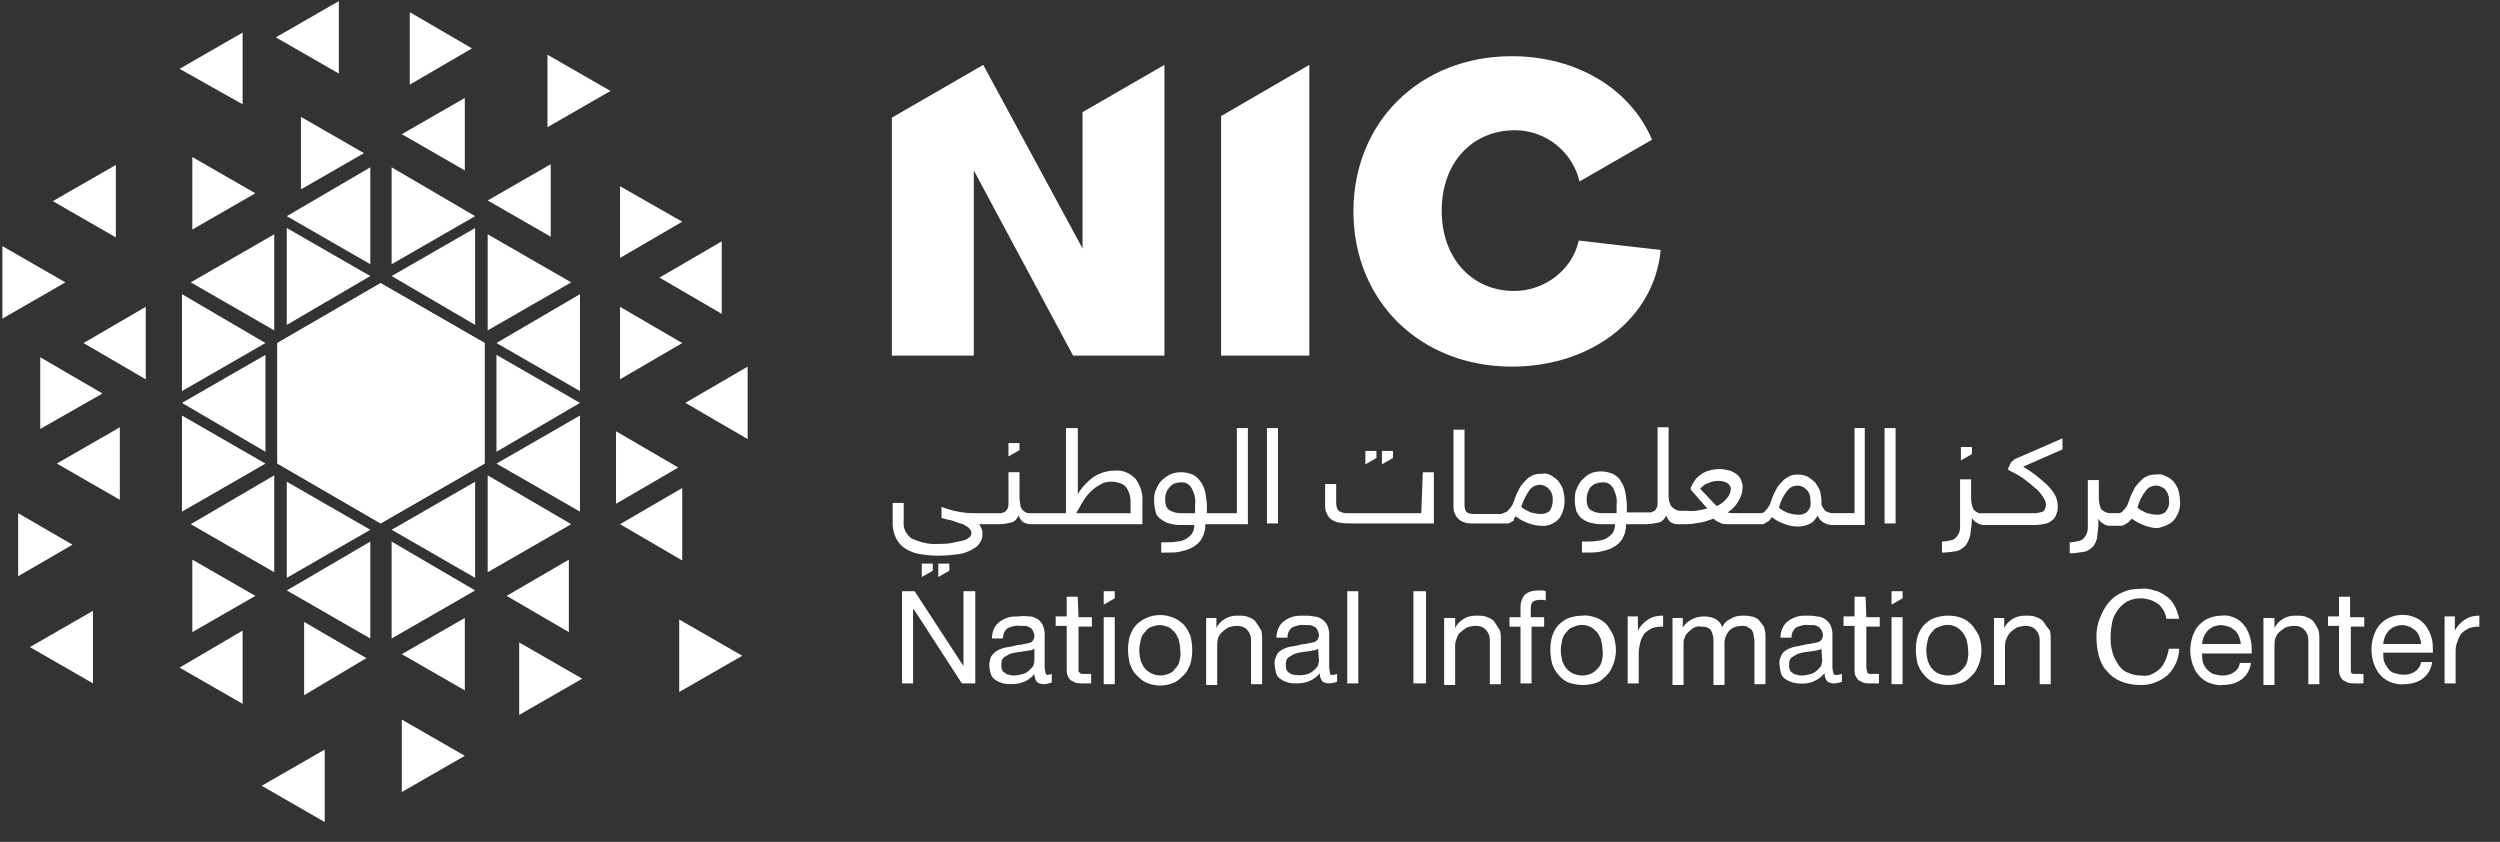 <svg width="98" height="33" viewBox="0 0 98 33" fill="none" xmlns="http://www.w3.org/2000/svg">
<rect x="0" y="0" width="98" height="33" fill="#333333" stroke="none"/>
<g clip-path="url(#clip0_1089_43482)">
<path d="M14.921 11.098L10.875 13.445V18.17L14.921 20.517L18.997 18.17V13.445L14.921 11.098Z" fill="white"/>
<path d="M15.352 21.23L18.625 23.145L15.352 25.029V21.23Z" fill="white"/>
<path d="M11.242 8.938L14.516 10.821L11.242 12.736V8.938Z" fill="white"/>
<path d="M10.875 18.171L14.921 15.793V20.518L10.875 18.171Z" fill="white"/>
<path d="M14.914 11.098L18.991 13.445L14.914 15.792V11.098Z" fill="white"/>
<path d="M7.039 2.698L9.51 1.277V4.088L7.039 2.698Z" fill="white"/>
<path d="M15.75 5.26L18.221 3.84V6.681L15.75 5.26Z" fill="white"/>
<path d="M24.305 7.301L26.744 8.691L24.305 10.111V7.301Z" fill="white"/>
<path d="M24.305 12.027L26.744 13.448L24.305 14.869V12.027Z" fill="white"/>
<path d="M26.867 15.792L29.307 14.371V17.212L26.867 15.792Z" fill="white"/>
<path d="M19.859 23.358L22.299 21.938V24.779L19.859 23.358Z" fill="white"/>
<path d="M7.039 26.17L9.51 24.719V27.591L7.039 26.17Z" fill="white"/>
<path d="M2.227 18.171L4.697 16.75V19.591L2.227 18.171Z" fill="white"/>
<path d="M19.117 9.184L22.391 11.068L19.117 12.951V9.184Z" fill="white"/>
<path d="M19.461 13.446L22.735 11.531V15.33L19.461 13.446Z" fill="white"/>
<path d="M19.461 13.91L22.735 15.794L19.461 17.709V13.91Z" fill="white"/>
<path d="M19.461 18.173L22.735 16.289V20.057L19.461 18.173Z" fill="white"/>
<path d="M19.117 18.633L22.391 20.548L19.117 22.431V18.633Z" fill="white"/>
<path d="M15.352 20.767L18.625 18.883V22.651L15.352 20.767Z" fill="white"/>
<path d="M11.242 23.145L14.516 21.23V25.029L11.242 23.145Z" fill="white"/>
<path d="M11.242 18.883L14.516 20.767L11.242 22.651V18.883Z" fill="white"/>
<path d="M7.477 20.548L10.75 18.633V22.431L7.477 20.548Z" fill="white"/>
<path d="M10.406 18.173L7.133 20.057V16.289L10.406 18.173Z" fill="white"/>
<path d="M7.133 15.794L10.406 13.91V17.709L7.133 15.794Z" fill="white"/>
<path d="M7.133 11.531L10.406 13.446L7.133 15.33V11.531Z" fill="white"/>
<path d="M7.477 11.068L10.75 9.184V12.951L7.477 11.068Z" fill="white"/>
<path d="M11.242 8.473L14.516 6.559V10.357L11.242 8.473Z" fill="white"/>
<path d="M15.352 6.559L18.625 8.473L15.352 10.357V6.559Z" fill="white"/>
<path d="M15.352 10.821L18.625 8.938V12.736L15.352 10.821Z" fill="white"/>
<path d="M14.914 15.793L18.991 18.171L14.914 20.518V15.793Z" fill="white"/>
<path d="M14.914 15.792L18.991 13.445V18.17L14.914 15.792Z" fill="white"/>
<path d="M10.875 13.445L14.921 15.792L10.875 18.17V13.445Z" fill="white"/>
<path d="M10.875 13.445L14.921 11.098V15.792L10.875 13.445Z" fill="white"/>
<path d="M14.268 6.003L11.797 7.423V4.582L14.268 6.003Z" fill="white"/>
<path d="M10.812 1.464L13.283 0.043V2.884L10.812 1.464Z" fill="white"/>
<path d="M16.062 0.477L18.502 1.897L16.062 3.318V0.477Z" fill="white"/>
<path d="M21.461 2.145L23.932 3.565L21.461 4.986V2.145Z" fill="white"/>
<path d="M19.117 7.858L21.588 6.438V9.279L19.117 7.858Z" fill="white"/>
<path d="M25.852 10.882L28.291 9.461V12.302L25.852 10.882Z" fill="white"/>
<path d="M24.148 19.747V16.906L26.588 18.327L24.148 19.747Z" fill="white"/>
<path d="M24.305 20.549L26.744 19.129V21.97L24.305 20.549Z" fill="white"/>
<path d="M26.625 24.285L29.096 25.706L26.625 27.126V24.285Z" fill="white"/>
<path d="M20.352 28.025V25.184L22.822 26.604L20.352 28.025Z" fill="white"/>
<path d="M15.75 25.643L18.221 24.223V27.064L15.75 25.643Z" fill="white"/>
<path d="M10.258 30.803L12.728 29.383V32.224L10.258 30.803Z" fill="white"/>
<path d="M11.922 24.379L14.362 25.799L11.922 27.251V24.379Z" fill="white"/>
<path d="M7.539 21.938L10.01 23.358L7.539 24.779V21.938Z" fill="white"/>
<path d="M1.172 25.366L3.643 23.945V26.787L1.172 25.366Z" fill="white"/>
<path d="M1.578 14.004L4.018 15.425L1.578 16.814V14.004Z" fill="white"/>
<path d="M3.273 13.448L5.713 12.027V14.869L3.273 13.448Z" fill="white"/>
<path d="M0.094 9.648L2.564 11.069L0.094 12.49V9.648Z" fill="white"/>
<path d="M2.07 7.885L4.541 6.465V9.306L2.07 7.885Z" fill="white"/>
<path d="M7.539 6.156L10.01 7.577L7.539 8.997V6.156Z" fill="white"/>
<path d="M0.711 20.117L2.842 21.352L0.711 22.588V20.117Z" fill="white"/>
<path d="M15.75 31.048V28.207L18.221 29.628L15.75 31.048Z" fill="white"/>
<path d="M47.867 4.55V13.939H51.326V2.543L47.867 4.55Z" fill="white"/>
<path d="M59.355 11.406C57.687 11.406 56.514 10.109 56.514 8.256C56.514 6.403 57.687 5.106 59.386 5.106C60.59 5.106 61.64 5.94 61.918 7.114L64.759 5.477C63.925 3.5 61.825 2.203 59.262 2.203C55.68 2.203 53.055 4.766 53.055 8.287C53.055 11.808 55.68 14.371 59.262 14.371C62.412 14.371 64.852 12.456 65.099 9.8L61.887 9.43C61.64 10.572 60.559 11.406 59.355 11.406Z" fill="white"/>
<path d="M42.435 4.396V9.739L38.543 2.543L34.961 4.612V13.939H38.173V6.681L42.064 13.939H45.646V2.543L42.435 4.396Z" fill="white"/>
<path d="M37.768 26.11L35.853 23.176H35.359V26.789H35.792V23.886H35.823L37.706 26.789H38.231V23.176H37.768V26.11Z" fill="white"/>
<path d="M40.982 26.386C40.982 26.324 40.951 26.231 40.951 26.17V24.842C40.951 24.718 40.92 24.595 40.858 24.471C40.796 24.378 40.735 24.286 40.642 24.255C40.549 24.193 40.457 24.162 40.333 24.162C40.21 24.162 40.086 24.131 39.962 24.162C39.808 24.162 39.685 24.162 39.561 24.193C39.438 24.224 39.314 24.286 39.221 24.348C39.129 24.409 39.036 24.502 38.974 24.625C38.913 24.749 38.882 24.903 38.882 25.027H39.314C39.314 24.872 39.376 24.718 39.499 24.625C39.654 24.564 39.808 24.502 39.962 24.533C40.024 24.533 40.086 24.533 40.179 24.533C40.24 24.533 40.302 24.564 40.364 24.595C40.426 24.625 40.457 24.656 40.487 24.718C40.518 24.78 40.549 24.872 40.549 24.934C40.549 24.996 40.518 25.058 40.487 25.119C40.426 25.181 40.364 25.212 40.302 25.212C40.21 25.243 40.117 25.243 40.024 25.274C39.901 25.274 39.808 25.305 39.685 25.336C39.561 25.367 39.468 25.367 39.345 25.398C39.252 25.428 39.16 25.459 39.067 25.521C38.974 25.583 38.913 25.645 38.851 25.737C38.758 25.953 38.758 26.2 38.851 26.448C38.882 26.54 38.943 26.602 39.036 26.664C39.129 26.725 39.221 26.756 39.314 26.787C39.438 26.818 39.53 26.818 39.654 26.818C39.839 26.818 39.993 26.787 40.148 26.725C40.302 26.664 40.457 26.54 40.549 26.417C40.549 26.54 40.58 26.633 40.642 26.725C40.704 26.787 40.796 26.818 40.92 26.818C41.013 26.818 41.136 26.787 41.229 26.756V26.417C41.198 26.417 41.136 26.448 41.105 26.448C41.043 26.478 41.013 26.448 40.982 26.386ZM40.549 25.892C40.549 25.953 40.518 26.015 40.518 26.077C40.487 26.139 40.426 26.2 40.364 26.262C40.302 26.324 40.21 26.386 40.117 26.417C39.993 26.448 39.87 26.478 39.746 26.478C39.685 26.478 39.623 26.478 39.561 26.448C39.499 26.448 39.438 26.417 39.407 26.386C39.345 26.355 39.314 26.324 39.283 26.262C39.252 26.2 39.252 26.139 39.252 26.077C39.252 26.015 39.252 25.922 39.283 25.861C39.314 25.799 39.345 25.768 39.407 25.737C39.468 25.706 39.499 25.675 39.561 25.645C39.623 25.614 39.685 25.614 39.777 25.583C39.839 25.583 39.932 25.552 39.993 25.552L40.21 25.521C40.271 25.521 40.333 25.49 40.395 25.49C40.457 25.49 40.487 25.459 40.549 25.428V25.892Z" fill="white"/>
<path d="M42.248 23.391H41.815V24.163H41.383V24.533H41.815V26.201C41.815 26.294 41.815 26.386 41.846 26.479C41.877 26.541 41.908 26.602 41.97 26.664C42.031 26.695 42.093 26.726 42.155 26.757C42.248 26.788 42.34 26.788 42.433 26.788H42.773V26.417H42.587C42.526 26.417 42.464 26.417 42.433 26.417C42.402 26.417 42.371 26.417 42.34 26.386C42.309 26.355 42.309 26.355 42.278 26.325C42.278 26.294 42.278 26.232 42.278 26.201V24.564H42.803V24.194H42.278L42.248 23.391Z" fill="white"/>
<path d="M43.698 24.195H43.266V26.82H43.698V24.195Z" fill="white"/>
<path d="M46.419 24.503C46.296 24.38 46.172 24.287 46.018 24.225C45.678 24.071 45.276 24.071 44.937 24.225C44.782 24.287 44.659 24.38 44.535 24.503C44.412 24.627 44.35 24.781 44.288 24.936C44.196 25.275 44.196 25.646 44.288 26.016C44.35 26.171 44.412 26.325 44.535 26.449C44.659 26.572 44.782 26.696 44.937 26.758C45.276 26.912 45.678 26.912 46.018 26.758C46.172 26.696 46.296 26.572 46.419 26.449C46.543 26.325 46.605 26.171 46.666 26.016C46.759 25.677 46.759 25.306 46.666 24.936C46.605 24.781 46.543 24.657 46.419 24.503ZM46.234 25.924C46.203 26.047 46.141 26.14 46.049 26.233C45.987 26.325 45.894 26.387 45.801 26.418C45.709 26.449 45.585 26.48 45.493 26.48C45.276 26.48 45.06 26.387 44.906 26.233C44.813 26.14 44.782 26.047 44.721 25.924C44.69 25.8 44.659 25.646 44.659 25.491C44.659 25.337 44.69 25.213 44.721 25.059C44.752 24.936 44.813 24.843 44.906 24.75C44.968 24.657 45.06 24.596 45.153 24.565C45.246 24.534 45.369 24.503 45.462 24.503C45.554 24.503 45.678 24.534 45.771 24.565C45.863 24.596 45.956 24.688 46.018 24.75C46.11 24.843 46.141 24.936 46.203 25.059C46.234 25.183 46.265 25.337 46.265 25.491C46.296 25.646 46.265 25.769 46.234 25.924Z" fill="white"/>
<path d="M49.227 24.38C49.165 24.287 49.042 24.226 48.949 24.195C48.825 24.133 48.671 24.133 48.517 24.133C48.331 24.133 48.177 24.164 48.022 24.256C47.868 24.349 47.745 24.473 47.683 24.627V24.226H47.281V26.851H47.714V25.368C47.714 25.245 47.714 25.152 47.745 25.028C47.775 24.936 47.837 24.843 47.899 24.781C47.961 24.72 48.053 24.658 48.146 24.596C48.239 24.565 48.362 24.534 48.486 24.534C48.64 24.534 48.764 24.565 48.887 24.689C48.98 24.781 49.042 24.936 49.042 25.059V26.82H49.474V25.09C49.474 24.967 49.474 24.843 49.443 24.72C49.35 24.565 49.289 24.473 49.227 24.38Z" fill="white"/>
<path d="M52.135 26.387C52.135 26.326 52.104 26.233 52.104 26.171V24.843C52.104 24.72 52.073 24.596 52.011 24.473C51.95 24.38 51.888 24.318 51.795 24.256C51.703 24.195 51.579 24.164 51.486 24.164C51.363 24.133 51.239 24.133 51.147 24.133C50.992 24.133 50.869 24.133 50.714 24.164C50.591 24.195 50.467 24.256 50.374 24.318C50.282 24.38 50.189 24.473 50.127 24.596C50.066 24.72 50.035 24.874 50.035 24.997H50.467C50.467 24.843 50.529 24.689 50.653 24.596C50.807 24.534 50.961 24.473 51.116 24.503C51.178 24.503 51.239 24.503 51.332 24.503C51.394 24.503 51.455 24.534 51.517 24.565C51.579 24.596 51.61 24.627 51.641 24.689C51.672 24.75 51.703 24.843 51.703 24.905C51.703 24.967 51.672 25.028 51.641 25.09C51.579 25.152 51.517 25.183 51.455 25.183C51.363 25.214 51.27 25.214 51.178 25.245C51.054 25.245 50.961 25.276 50.838 25.306C50.714 25.337 50.622 25.337 50.498 25.368C50.405 25.399 50.313 25.43 50.22 25.492C50.127 25.553 50.066 25.615 50.035 25.708C49.973 25.831 49.942 25.955 49.973 26.078C49.973 26.202 50.004 26.295 50.035 26.418C50.066 26.511 50.127 26.573 50.22 26.634C50.313 26.696 50.405 26.727 50.498 26.758C50.622 26.789 50.714 26.789 50.838 26.789C51.023 26.789 51.178 26.758 51.332 26.696C51.486 26.634 51.641 26.511 51.733 26.387C51.733 26.511 51.764 26.603 51.826 26.696C51.888 26.758 51.98 26.789 52.104 26.789C52.197 26.789 52.32 26.758 52.413 26.727V26.418C52.382 26.418 52.32 26.449 52.289 26.449C52.197 26.48 52.135 26.449 52.135 26.387ZM51.703 25.893C51.703 25.955 51.672 26.017 51.672 26.078C51.641 26.14 51.579 26.202 51.517 26.264C51.455 26.326 51.363 26.387 51.27 26.418C51.085 26.48 50.9 26.48 50.714 26.449C50.653 26.449 50.591 26.418 50.56 26.387C50.498 26.356 50.467 26.326 50.436 26.264C50.405 26.202 50.405 26.14 50.405 26.078C50.405 26.017 50.405 25.924 50.436 25.862C50.467 25.8 50.498 25.77 50.56 25.739C50.622 25.708 50.653 25.677 50.714 25.646C50.776 25.615 50.838 25.615 50.9 25.584C50.961 25.584 51.054 25.553 51.116 25.553L51.332 25.523C51.394 25.523 51.455 25.492 51.517 25.492C51.579 25.492 51.61 25.461 51.672 25.43L51.703 25.893Z" fill="white"/>
<path d="M53.245 23.176H52.812V26.789H53.245V23.176Z" fill="white"/>
<path d="M55.9 23.176H55.406V26.789H55.9V23.176Z" fill="white"/>
<path d="M58.586 24.38C58.524 24.287 58.401 24.226 58.308 24.195C58.184 24.133 58.03 24.133 57.876 24.133C57.69 24.133 57.536 24.164 57.381 24.256C57.227 24.349 57.103 24.473 57.042 24.627V24.226H56.609V26.851H57.042V25.368C57.042 25.245 57.042 25.152 57.103 25.028C57.134 24.936 57.165 24.843 57.258 24.781C57.32 24.72 57.412 24.658 57.505 24.596C57.598 24.565 57.721 24.534 57.845 24.534C57.999 24.534 58.123 24.565 58.246 24.689C58.339 24.781 58.401 24.936 58.401 25.059V26.82H58.833V25.09C58.833 24.967 58.833 24.843 58.802 24.72C58.709 24.565 58.648 24.473 58.586 24.38Z" fill="white"/>
<path d="M60.315 23.145C60.129 23.145 59.944 23.175 59.789 23.299C59.666 23.422 59.604 23.608 59.604 23.793V24.195H59.172V24.565H59.604V26.789H60.037V24.565H60.531V24.195H60.006V23.824C60.006 23.731 60.037 23.639 60.098 23.577C60.16 23.546 60.253 23.515 60.345 23.515C60.376 23.515 60.438 23.515 60.469 23.515C60.5 23.515 60.562 23.515 60.593 23.546V23.175C60.562 23.175 60.5 23.145 60.469 23.145H60.315Z" fill="white"/>
<path d="M63.005 24.504C62.881 24.38 62.758 24.288 62.603 24.226C62.418 24.164 62.233 24.102 62.047 24.133C61.862 24.133 61.677 24.164 61.492 24.226C61.337 24.288 61.214 24.38 61.09 24.504C60.967 24.627 60.905 24.782 60.843 24.936C60.75 25.276 60.75 25.646 60.843 26.017C60.905 26.172 60.967 26.326 61.09 26.449C61.183 26.573 61.337 26.697 61.492 26.758C61.677 26.82 61.862 26.851 62.047 26.851C62.233 26.851 62.418 26.82 62.603 26.758C62.758 26.697 62.881 26.573 63.005 26.449C63.128 26.326 63.19 26.172 63.252 26.017C63.375 25.677 63.375 25.307 63.252 24.936C63.19 24.782 63.097 24.658 63.005 24.504ZM62.788 25.924C62.758 26.048 62.696 26.141 62.603 26.233C62.387 26.48 62.017 26.542 61.708 26.419C61.615 26.388 61.522 26.326 61.43 26.233C61.337 26.141 61.306 26.048 61.244 25.924C61.214 25.801 61.183 25.646 61.183 25.492C61.183 25.338 61.214 25.214 61.244 25.06C61.275 24.936 61.337 24.843 61.43 24.751C61.492 24.658 61.584 24.596 61.708 24.566C61.893 24.473 62.14 24.473 62.325 24.566C62.418 24.596 62.511 24.689 62.572 24.751C62.665 24.843 62.696 24.936 62.758 25.06C62.788 25.183 62.819 25.338 62.819 25.492C62.85 25.646 62.819 25.77 62.788 25.924Z" fill="white"/>
<path d="M64.206 24.72V24.164H63.805V26.789H64.237V25.615C64.237 25.461 64.268 25.306 64.299 25.183C64.33 25.059 64.391 24.936 64.453 24.843C64.546 24.75 64.638 24.689 64.762 24.627C64.916 24.565 65.04 24.565 65.194 24.565V24.133C64.978 24.133 64.793 24.164 64.608 24.287C64.453 24.38 64.299 24.534 64.206 24.72Z" fill="white"/>
<path d="M68.929 24.287C68.836 24.226 68.743 24.164 68.651 24.164C68.527 24.133 68.404 24.133 68.311 24.133C68.157 24.133 67.971 24.164 67.848 24.256C67.693 24.318 67.57 24.442 67.508 24.596C67.477 24.442 67.354 24.318 67.23 24.256C67.107 24.195 66.952 24.164 66.798 24.164C66.458 24.164 66.149 24.318 65.964 24.596V24.226H65.562V26.851H65.995V25.214C65.995 25.152 65.995 25.09 66.026 25.028C66.057 24.936 66.088 24.874 66.149 24.812C66.211 24.75 66.273 24.689 66.365 24.627C66.458 24.565 66.582 24.534 66.674 24.565C66.767 24.565 66.829 24.565 66.921 24.596C66.983 24.627 67.045 24.658 67.076 24.72C67.107 24.781 67.138 24.843 67.138 24.905C67.168 24.967 67.168 25.059 67.168 25.152V26.851H67.601V25.214C67.601 25.028 67.662 24.874 67.786 24.72C67.91 24.596 68.095 24.534 68.28 24.534C68.373 24.534 68.466 24.534 68.527 24.596C68.589 24.627 68.651 24.658 68.682 24.72C68.713 24.781 68.743 24.843 68.743 24.905C68.743 24.967 68.774 25.059 68.774 25.121V26.82H69.207V24.905C69.207 24.781 69.176 24.658 69.145 24.565C69.052 24.442 68.99 24.349 68.929 24.287Z" fill="white"/>
<path d="M71.862 26.387C71.862 26.326 71.831 26.233 71.831 26.171V24.843C71.831 24.72 71.8 24.596 71.739 24.473C71.677 24.38 71.615 24.318 71.522 24.256C71.43 24.195 71.306 24.164 71.214 24.164C71.09 24.133 70.966 24.133 70.874 24.133C70.719 24.133 70.596 24.133 70.472 24.164C70.349 24.195 70.225 24.256 70.133 24.318C70.04 24.38 69.947 24.473 69.886 24.596C69.824 24.72 69.793 24.874 69.793 24.997H70.225C70.225 24.843 70.287 24.689 70.411 24.596C70.565 24.534 70.719 24.473 70.874 24.503C70.936 24.503 70.997 24.503 71.09 24.503C71.152 24.503 71.214 24.534 71.275 24.565C71.337 24.596 71.368 24.658 71.399 24.689C71.43 24.75 71.461 24.843 71.461 24.905C71.461 24.967 71.43 25.028 71.399 25.09C71.337 25.152 71.275 25.183 71.214 25.183C71.121 25.214 71.028 25.214 70.936 25.245C70.843 25.245 70.719 25.276 70.596 25.306C70.503 25.337 70.38 25.337 70.287 25.368C70.195 25.399 70.102 25.43 70.009 25.492C69.916 25.553 69.855 25.615 69.824 25.708C69.762 25.831 69.731 25.955 69.762 26.078C69.762 26.202 69.793 26.295 69.824 26.418C69.855 26.511 69.916 26.573 70.009 26.634C70.102 26.696 70.195 26.727 70.287 26.758C70.565 26.82 70.874 26.82 71.121 26.696C71.275 26.634 71.43 26.511 71.522 26.387C71.522 26.511 71.553 26.603 71.615 26.696C71.677 26.758 71.769 26.789 71.893 26.789C71.986 26.789 72.109 26.758 72.202 26.727V26.418C72.171 26.418 72.109 26.449 72.078 26.449C71.924 26.48 71.893 26.449 71.862 26.387ZM71.43 25.893C71.43 25.955 71.399 26.017 71.399 26.078C71.368 26.14 71.306 26.202 71.245 26.264C71.183 26.326 71.09 26.387 70.997 26.418C70.874 26.449 70.75 26.48 70.627 26.48C70.565 26.48 70.503 26.48 70.442 26.449C70.38 26.449 70.318 26.418 70.287 26.387C70.225 26.356 70.195 26.326 70.164 26.264C70.133 26.202 70.133 26.14 70.133 26.078C70.133 26.017 70.133 25.924 70.164 25.862C70.195 25.8 70.225 25.77 70.287 25.739C70.349 25.708 70.38 25.677 70.442 25.646C70.503 25.615 70.565 25.615 70.627 25.584C70.689 25.584 70.781 25.553 70.843 25.553L71.059 25.523C71.121 25.523 71.183 25.492 71.245 25.492C71.306 25.492 71.337 25.461 71.399 25.43L71.43 25.893Z" fill="white"/>
<path d="M73.13 23.391H72.698V24.163H72.266V24.533H72.698V26.201C72.698 26.294 72.698 26.386 72.729 26.479C72.76 26.541 72.791 26.602 72.852 26.664C72.914 26.695 72.976 26.726 73.038 26.757C73.13 26.788 73.223 26.788 73.316 26.788H73.655V26.417H73.47C73.408 26.417 73.347 26.417 73.316 26.417C73.285 26.417 73.254 26.417 73.223 26.386C73.192 26.386 73.192 26.355 73.192 26.325C73.192 26.294 73.161 26.232 73.161 26.201V24.564H73.686V24.194H73.161L73.13 23.391Z" fill="white"/>
<path d="M74.581 24.195H74.148V26.82H74.581V24.195Z" fill="white"/>
<path d="M77.302 24.503C77.178 24.38 77.055 24.287 76.9 24.226C76.746 24.164 76.561 24.133 76.376 24.133C76.19 24.133 76.005 24.164 75.82 24.226C75.665 24.287 75.542 24.38 75.418 24.503C75.295 24.627 75.233 24.781 75.171 24.936C75.078 25.276 75.078 25.646 75.171 26.017C75.233 26.171 75.295 26.326 75.418 26.449C75.511 26.573 75.665 26.696 75.82 26.758C76.005 26.82 76.19 26.851 76.376 26.851C76.561 26.851 76.746 26.82 76.931 26.758C77.086 26.696 77.209 26.573 77.333 26.449C77.456 26.326 77.518 26.171 77.58 26.017C77.703 25.677 77.703 25.306 77.58 24.936C77.518 24.812 77.425 24.658 77.302 24.503ZM77.117 25.924C77.086 26.048 77.024 26.14 76.931 26.233C76.715 26.48 76.345 26.542 76.036 26.418C75.943 26.387 75.85 26.326 75.758 26.233C75.665 26.14 75.634 26.048 75.573 25.924C75.542 25.8 75.511 25.646 75.511 25.492C75.511 25.337 75.542 25.214 75.573 25.059C75.603 24.936 75.665 24.843 75.758 24.75C75.82 24.658 75.912 24.596 76.036 24.565C76.221 24.473 76.468 24.473 76.653 24.565C76.746 24.596 76.839 24.689 76.9 24.75C76.993 24.843 77.024 24.936 77.086 25.059C77.117 25.183 77.148 25.337 77.148 25.492C77.178 25.646 77.147 25.77 77.117 25.924Z" fill="white"/>
<path d="M80.11 24.38C80.048 24.287 79.924 24.226 79.832 24.195C79.708 24.133 79.554 24.133 79.399 24.133C79.214 24.133 79.06 24.164 78.905 24.256C78.751 24.349 78.627 24.473 78.566 24.627V24.226H78.164V26.851H78.596V25.368C78.596 25.245 78.596 25.152 78.658 25.028C78.689 24.936 78.751 24.843 78.813 24.781C78.874 24.72 78.967 24.658 79.06 24.596C79.183 24.565 79.276 24.534 79.399 24.534C79.554 24.534 79.677 24.565 79.801 24.689C79.894 24.781 79.955 24.936 79.955 25.059V26.82H80.388V25.09C80.388 24.967 80.388 24.843 80.357 24.72C80.233 24.565 80.171 24.473 80.11 24.38Z" fill="white"/>
<path d="M84.897 25.862C84.836 25.985 84.774 26.109 84.681 26.202C84.589 26.294 84.496 26.356 84.372 26.418C84.249 26.48 84.094 26.51 83.94 26.48C83.755 26.48 83.569 26.449 83.384 26.356C83.23 26.294 83.106 26.171 83.013 26.016C82.921 25.862 82.828 25.707 82.797 25.522C82.736 25.337 82.736 25.121 82.736 24.935C82.736 24.75 82.766 24.565 82.797 24.38C82.828 24.225 82.921 24.04 83.013 23.916C83.106 23.793 83.23 23.669 83.384 23.577C83.569 23.484 83.755 23.453 83.94 23.453C84.064 23.453 84.187 23.484 84.28 23.515C84.403 23.546 84.496 23.607 84.589 23.669C84.681 23.731 84.743 23.824 84.805 23.916C84.867 24.009 84.897 24.132 84.928 24.256H85.422C85.391 24.071 85.33 23.916 85.237 23.731C85.144 23.577 85.052 23.453 84.897 23.36C84.774 23.268 84.619 23.175 84.434 23.144C84.249 23.082 84.064 23.052 83.909 23.082C83.662 23.082 83.415 23.113 83.168 23.237C82.952 23.329 82.766 23.484 82.643 23.638C82.489 23.824 82.396 24.04 82.303 24.256C82.211 24.503 82.18 24.719 82.18 24.966C82.18 25.213 82.211 25.46 82.272 25.707C82.334 25.924 82.427 26.14 82.581 26.294C82.736 26.48 82.89 26.603 83.106 26.696C83.322 26.788 83.6 26.85 83.847 26.85C84.249 26.881 84.65 26.727 84.959 26.48C85.237 26.202 85.422 25.831 85.422 25.43H85.021C84.99 25.584 84.959 25.707 84.897 25.862Z" fill="white"/>
<path d="M88.052 24.627C87.959 24.473 87.836 24.349 87.681 24.257C87.496 24.164 87.311 24.102 87.095 24.133C86.94 24.133 86.755 24.164 86.601 24.226C86.446 24.287 86.323 24.38 86.199 24.504C86.076 24.627 86.014 24.782 85.952 24.936C85.89 25.121 85.859 25.307 85.859 25.492C85.859 25.677 85.89 25.863 85.952 26.048C86.014 26.202 86.076 26.357 86.199 26.48C86.292 26.604 86.446 26.696 86.57 26.758C86.755 26.82 86.94 26.882 87.126 26.851C87.403 26.851 87.651 26.789 87.867 26.634C88.083 26.48 88.207 26.233 88.237 25.986H87.805C87.774 26.14 87.712 26.264 87.558 26.357C87.434 26.449 87.28 26.48 87.126 26.48C87.002 26.48 86.879 26.449 86.755 26.418C86.57 26.326 86.415 26.171 86.353 25.955C86.323 25.863 86.323 25.739 86.323 25.615H88.268C88.268 25.461 88.268 25.276 88.237 25.121C88.207 24.967 88.145 24.782 88.052 24.627ZM86.323 25.245C86.323 25.152 86.353 25.059 86.384 24.967C86.415 24.874 86.477 24.812 86.539 24.72C86.601 24.658 86.693 24.596 86.755 24.565C86.848 24.535 86.971 24.504 87.064 24.504C87.156 24.504 87.249 24.535 87.373 24.565C87.465 24.596 87.527 24.658 87.62 24.72C87.681 24.782 87.743 24.874 87.774 24.967C87.805 25.059 87.836 25.152 87.836 25.245H86.323Z" fill="white"/>
<path d="M90.703 24.38C90.641 24.287 90.518 24.226 90.425 24.195C90.302 24.133 90.147 24.133 89.993 24.133C89.808 24.133 89.653 24.164 89.499 24.256C89.344 24.349 89.221 24.473 89.159 24.627V24.226H88.727V26.851H89.159V25.368C89.159 25.245 89.159 25.152 89.19 25.028C89.221 24.936 89.282 24.843 89.344 24.781C89.406 24.72 89.499 24.658 89.591 24.596C89.684 24.565 89.808 24.534 89.931 24.534C90.085 24.534 90.209 24.565 90.332 24.689C90.425 24.781 90.487 24.936 90.487 25.059V26.82H90.919V25.09C90.919 24.967 90.919 24.843 90.888 24.72C90.827 24.565 90.765 24.473 90.703 24.38Z" fill="white"/>
<path d="M92.123 23.391H91.69V24.163H91.258V24.533H91.69V26.201C91.69 26.294 91.69 26.386 91.721 26.479C91.752 26.541 91.783 26.602 91.845 26.664C91.906 26.695 91.968 26.726 92.03 26.757C92.123 26.788 92.215 26.788 92.308 26.788H92.647V26.417H92.431C92.37 26.417 92.308 26.417 92.277 26.417C92.246 26.417 92.215 26.417 92.184 26.386C92.153 26.355 92.153 26.325 92.153 26.294C92.153 26.263 92.153 26.201 92.153 26.17V24.564H92.678V24.194H92.123V23.391Z" fill="white"/>
<path d="M95.154 24.627C95.061 24.472 94.937 24.349 94.783 24.256C94.598 24.163 94.412 24.102 94.196 24.102C94.042 24.102 93.856 24.132 93.702 24.194C93.548 24.256 93.424 24.349 93.301 24.472C93.177 24.596 93.115 24.75 93.054 24.904C92.992 25.09 92.961 25.275 92.961 25.46C92.961 25.646 92.992 25.831 93.054 26.016C93.115 26.171 93.177 26.325 93.301 26.449C93.393 26.572 93.548 26.665 93.671 26.727C93.856 26.788 94.042 26.85 94.227 26.819C94.505 26.819 94.752 26.758 94.968 26.603C95.184 26.449 95.308 26.202 95.339 25.954H94.907C94.876 26.109 94.814 26.233 94.659 26.325C94.536 26.418 94.382 26.449 94.227 26.449C94.104 26.449 93.98 26.418 93.856 26.387C93.764 26.356 93.671 26.294 93.609 26.202C93.548 26.109 93.486 26.016 93.455 25.924C93.424 25.831 93.424 25.707 93.424 25.584H95.37C95.37 25.43 95.37 25.244 95.339 25.09C95.308 24.935 95.246 24.781 95.154 24.627ZM93.424 25.244C93.424 25.152 93.455 25.059 93.486 24.966C93.517 24.874 93.579 24.812 93.64 24.719C93.702 24.657 93.795 24.596 93.856 24.565C93.949 24.534 94.073 24.503 94.165 24.503C94.258 24.503 94.351 24.534 94.443 24.565C94.536 24.596 94.598 24.657 94.69 24.719C94.752 24.781 94.814 24.874 94.845 24.966C94.876 25.059 94.907 25.152 94.907 25.244H93.424Z" fill="white"/>
<path d="M96.23 24.72V24.164H95.828V26.789H96.26V25.615C96.26 25.461 96.26 25.306 96.322 25.183C96.353 25.059 96.415 24.936 96.477 24.843C96.569 24.75 96.662 24.689 96.785 24.627C96.94 24.565 97.063 24.565 97.218 24.565V24.133C97.002 24.133 96.816 24.164 96.631 24.287C96.477 24.38 96.322 24.534 96.23 24.72Z" fill="white"/>
<path d="M43.698 23.176H43.266V23.701L43.698 23.454V23.176Z" fill="white"/>
<path d="M74.581 23.176H74.148V23.701L74.581 23.454V23.176Z" fill="white"/>
<path d="M39.625 20.487C39.779 20.456 39.872 20.333 39.933 20.209C39.964 20.302 40.026 20.395 40.088 20.456C40.181 20.518 40.304 20.549 40.428 20.549H44.782V19.653C44.813 19.345 44.689 19.005 44.504 18.758C44.288 18.542 44.01 18.418 43.701 18.449C43.392 18.449 43.114 18.542 42.867 18.696C42.62 18.881 42.404 19.098 42.25 19.375V16.781H41.786V20.117H40.428C40.335 20.117 40.273 20.117 40.211 20.086C40.15 20.055 40.119 20.024 40.057 19.962C40.026 19.9 39.995 19.839 39.995 19.777C39.995 19.684 39.964 19.622 39.964 19.53V18.511H39.532V19.715C39.532 19.777 39.532 19.869 39.501 19.931C39.47 19.993 39.439 20.024 39.408 20.055C39.378 20.086 39.316 20.086 39.254 20.117C39.192 20.117 39.1 20.117 39.038 20.117H38.173C37.741 20.117 37.308 20.024 36.907 19.869V20.302C37 20.333 37.123 20.364 37.278 20.395C37.401 20.425 37.525 20.487 37.648 20.518C37.772 20.549 37.864 20.611 37.957 20.672C38.019 20.734 38.081 20.796 38.081 20.889C38.081 20.95 38.05 21.043 37.988 21.074C37.895 21.136 37.803 21.198 37.71 21.198C37.586 21.228 37.432 21.259 37.278 21.29C37.123 21.321 36.938 21.321 36.783 21.321C36.413 21.352 36.073 21.259 35.733 21.105C35.517 20.95 35.394 20.703 35.425 20.425V19.715H34.992V20.518C34.992 20.672 35.023 20.858 35.085 21.012C35.147 21.167 35.239 21.29 35.363 21.414C35.517 21.537 35.703 21.63 35.919 21.692C36.197 21.753 36.505 21.784 36.783 21.784C37.061 21.784 37.339 21.753 37.586 21.723C37.772 21.692 37.957 21.63 38.111 21.537C38.235 21.476 38.358 21.383 38.42 21.259C38.482 21.167 38.513 21.074 38.513 20.95C38.513 20.889 38.513 20.796 38.482 20.734C38.451 20.672 38.42 20.611 38.389 20.549H39.192C39.316 20.549 39.47 20.518 39.625 20.487ZM42.435 19.684C42.528 19.53 42.62 19.406 42.744 19.283C42.867 19.159 42.991 19.067 43.114 19.005C43.238 18.912 43.423 18.881 43.578 18.881C43.701 18.881 43.825 18.912 43.917 18.943C44.01 18.974 44.103 19.036 44.164 19.128C44.226 19.221 44.257 19.314 44.288 19.406C44.319 19.53 44.319 19.622 44.319 19.746V20.117H42.188C42.281 19.962 42.342 19.839 42.435 19.684Z" fill="white"/>
<path d="M48.917 20.549V16.781H48.485V20.117H47.311V19.869C47.311 19.684 47.281 19.499 47.25 19.314C47.219 19.159 47.157 19.005 47.064 18.881C46.972 18.758 46.879 18.665 46.755 18.603C46.601 18.542 46.447 18.511 46.292 18.511C46.138 18.511 45.983 18.542 45.86 18.603C45.736 18.665 45.613 18.758 45.52 18.85C45.428 18.943 45.366 19.067 45.304 19.221C45.242 19.345 45.242 19.499 45.242 19.653C45.242 19.808 45.273 19.962 45.304 20.086C45.335 20.209 45.428 20.302 45.52 20.364C45.613 20.425 45.705 20.487 45.829 20.518C45.953 20.549 46.076 20.58 46.23 20.58H46.817C46.817 20.703 46.786 20.827 46.725 20.92C46.663 21.012 46.57 21.074 46.477 21.136C46.354 21.198 46.23 21.228 46.138 21.228C45.983 21.259 45.829 21.259 45.675 21.259H45.52V21.661H45.767C45.983 21.661 46.169 21.661 46.354 21.599C46.508 21.568 46.663 21.506 46.817 21.414C46.941 21.321 47.064 21.228 47.126 21.074C47.219 20.92 47.25 20.734 47.25 20.549H48.917ZM46.848 20.117H46.292C46.138 20.117 45.983 20.086 45.829 19.993C45.705 19.9 45.675 19.746 45.675 19.592C45.675 19.499 45.675 19.437 45.705 19.345C45.736 19.252 45.767 19.19 45.829 19.128C45.922 18.974 46.107 18.912 46.261 18.912C46.447 18.881 46.632 18.974 46.725 19.159C46.817 19.345 46.879 19.561 46.848 19.777V20.117Z" fill="white"/>
<path d="M50.096 16.781H49.664V20.518H50.096V16.781Z" fill="white"/>
<path d="M55.713 20.118H53.181C53.026 20.118 52.872 20.118 52.779 20.118C52.687 20.118 52.594 20.087 52.532 20.056C52.47 20.025 52.409 19.963 52.409 19.901C52.378 19.809 52.378 19.716 52.378 19.654V18.975H51.945V19.778C51.945 19.901 51.945 20.025 52.007 20.118C52.038 20.21 52.1 20.303 52.192 20.365C52.285 20.427 52.409 20.488 52.532 20.488C52.687 20.519 52.872 20.519 53.026 20.519H56.207V18.512H55.775L55.713 20.118Z" fill="white"/>
<path d="M59.416 20.241C59.571 20.364 59.756 20.457 59.941 20.519C60.096 20.581 60.281 20.611 60.435 20.611C60.682 20.642 60.93 20.519 61.115 20.334C61.269 20.117 61.331 19.87 61.331 19.623C61.331 19.469 61.3 19.314 61.269 19.191C61.238 19.067 61.146 18.944 61.084 18.851C60.991 18.759 60.899 18.697 60.806 18.635C60.682 18.573 60.559 18.542 60.435 18.573C60.343 18.573 60.25 18.573 60.157 18.604C60.065 18.635 59.941 18.697 59.88 18.759C59.787 18.851 59.694 18.944 59.602 19.067C59.509 19.253 59.416 19.407 59.355 19.623C59.324 19.716 59.293 19.808 59.231 19.87C59.2 19.932 59.138 19.963 59.108 20.025C59.077 20.056 59.015 20.087 58.984 20.087C58.953 20.117 58.891 20.117 58.86 20.148H57.779C57.625 20.148 57.532 20.117 57.471 20.056C57.409 19.963 57.409 19.839 57.409 19.747V16.844H56.977V19.808C56.977 19.932 56.977 20.056 57.038 20.148C57.069 20.241 57.131 20.303 57.193 20.364C57.255 20.426 57.347 20.457 57.44 20.488C57.532 20.519 57.656 20.519 57.749 20.519H58.86C58.922 20.519 58.984 20.519 59.046 20.519C59.108 20.519 59.169 20.519 59.2 20.488C59.262 20.457 59.293 20.426 59.355 20.395C59.324 20.364 59.355 20.303 59.416 20.241ZM59.972 19.191C60.065 19.067 60.219 19.006 60.374 19.006C60.466 19.006 60.528 19.036 60.59 19.067C60.652 19.098 60.713 19.16 60.744 19.191C60.775 19.253 60.837 19.314 60.837 19.376C60.868 19.438 60.868 19.531 60.868 19.592C60.868 19.747 60.837 19.901 60.744 20.025C60.652 20.117 60.528 20.148 60.405 20.148C60.281 20.148 60.127 20.117 60.003 20.087C59.88 20.025 59.725 19.963 59.633 19.87C59.694 19.654 59.818 19.407 59.972 19.191Z" fill="white"/>
<path d="M72.698 16.781V20.116H71.864C71.74 20.116 71.648 20.085 71.555 20.024C71.493 19.962 71.432 19.869 71.401 19.776C71.401 19.746 71.401 19.746 71.401 19.715V19.653C71.401 19.499 71.37 19.375 71.339 19.221C71.277 19.097 71.215 19.005 71.154 18.912C71.061 18.819 70.968 18.757 70.876 18.696C70.752 18.634 70.629 18.603 70.505 18.603C70.412 18.603 70.32 18.603 70.227 18.634C70.135 18.665 70.042 18.727 69.949 18.788C69.857 18.881 69.764 18.974 69.671 19.097C69.579 19.282 69.486 19.437 69.424 19.653C69.393 19.746 69.362 19.838 69.301 19.9C69.27 19.962 69.208 19.993 69.177 20.055C69.146 20.085 69.085 20.116 69.054 20.116C69.023 20.116 68.961 20.116 68.93 20.116H68.004C67.911 20.116 67.818 20.116 67.726 20.085C67.911 19.962 68.065 19.807 68.158 19.622C68.251 19.468 68.312 19.282 68.312 19.066C68.312 18.974 68.281 18.912 68.251 18.819C68.22 18.727 68.158 18.665 68.096 18.603C68.004 18.541 67.911 18.479 67.818 18.449C67.695 18.418 67.54 18.387 67.417 18.387C67.231 18.387 67.077 18.418 66.892 18.479C66.737 18.541 66.614 18.634 66.49 18.757C66.46 18.788 66.46 18.819 66.429 18.85C66.398 18.881 66.398 18.912 66.367 18.943C66.336 18.974 66.336 19.035 66.305 19.066C66.274 19.097 66.274 19.159 66.274 19.19L66.923 19.931C66.676 19.993 66.429 20.055 66.151 20.024H65.873C65.749 20.024 65.626 19.962 65.533 19.869C65.44 19.746 65.409 19.591 65.409 19.437V16.75H64.977V19.684C64.977 19.746 64.977 19.838 64.946 19.9C64.915 19.931 64.915 19.993 64.853 20.024C64.823 20.055 64.761 20.055 64.73 20.085C64.668 20.085 64.606 20.085 64.576 20.085H63.773V19.838C63.773 19.653 63.742 19.468 63.711 19.282C63.68 19.128 63.618 18.974 63.526 18.85C63.464 18.727 63.34 18.634 63.217 18.572C63.062 18.51 62.908 18.479 62.754 18.479C62.599 18.479 62.445 18.51 62.321 18.572C62.198 18.634 62.105 18.727 62.012 18.819C61.92 18.912 61.858 19.035 61.796 19.19C61.734 19.313 61.734 19.468 61.734 19.622C61.734 19.776 61.765 19.931 61.796 20.055C61.858 20.147 61.92 20.271 62.012 20.332C62.105 20.394 62.198 20.456 62.321 20.487C62.445 20.518 62.599 20.549 62.723 20.549H63.309C63.309 20.672 63.279 20.796 63.217 20.888C63.155 20.981 63.062 21.043 62.97 21.105C62.846 21.166 62.723 21.197 62.63 21.197C62.476 21.228 62.321 21.228 62.167 21.228H62.012V21.66H62.228C62.445 21.66 62.63 21.66 62.846 21.599C63.001 21.568 63.155 21.506 63.309 21.413C63.433 21.321 63.556 21.228 63.618 21.074C63.711 20.919 63.742 20.734 63.742 20.549H64.483C64.668 20.549 64.853 20.518 65.008 20.487C65.162 20.456 65.255 20.332 65.317 20.209C65.348 20.302 65.409 20.394 65.471 20.456C65.564 20.518 65.656 20.549 65.78 20.549H66.089C66.274 20.549 66.46 20.518 66.645 20.487C66.83 20.456 66.984 20.394 67.17 20.332C67.262 20.425 67.355 20.456 67.479 20.518C67.571 20.549 67.664 20.549 67.757 20.549H68.837C68.899 20.549 68.961 20.549 69.023 20.549C69.085 20.549 69.146 20.549 69.177 20.518C69.239 20.487 69.27 20.456 69.332 20.425C69.393 20.363 69.424 20.332 69.455 20.271C69.609 20.394 69.795 20.487 69.98 20.549C70.135 20.61 70.32 20.641 70.474 20.641C70.629 20.641 70.814 20.61 70.968 20.518C71.092 20.456 71.184 20.332 71.246 20.209C71.308 20.332 71.37 20.425 71.493 20.487C71.586 20.549 71.71 20.579 71.833 20.579H73.099V16.781H72.698ZM63.371 20.116H62.815C62.661 20.116 62.506 20.085 62.352 19.993C62.228 19.9 62.198 19.746 62.198 19.591C62.198 19.499 62.198 19.437 62.228 19.344C62.259 19.252 62.29 19.19 62.321 19.128C62.383 19.066 62.445 19.005 62.506 18.974C62.599 18.943 62.692 18.912 62.784 18.912C62.97 18.881 63.155 18.974 63.248 19.159C63.34 19.344 63.402 19.56 63.371 19.776V20.116ZM67.293 19.838L66.645 19.159C66.737 19.066 66.83 18.974 66.954 18.943C67.077 18.881 67.201 18.85 67.355 18.85C67.479 18.85 67.633 18.881 67.726 18.943C67.787 19.005 67.849 19.066 67.849 19.159C67.849 19.282 67.787 19.437 67.695 19.529C67.571 19.684 67.448 19.776 67.293 19.838ZM70.845 20.055C70.752 20.147 70.629 20.178 70.505 20.178C70.382 20.178 70.227 20.147 70.104 20.116C69.98 20.055 69.826 19.993 69.733 19.9C69.795 19.653 69.918 19.406 70.073 19.221C70.165 19.097 70.32 19.035 70.474 19.035C70.567 19.035 70.629 19.066 70.69 19.097C70.752 19.128 70.814 19.19 70.845 19.221C70.876 19.282 70.938 19.344 70.938 19.406C70.968 19.468 70.968 19.56 70.968 19.622C70.999 19.776 70.968 19.931 70.845 20.055Z" fill="white"/>
<path d="M74.307 16.781H73.875V20.518H74.307V16.781Z" fill="white"/>
<path d="M78.874 18.079C78.843 18.11 78.812 18.141 78.812 18.172C78.781 18.203 78.781 18.265 78.75 18.295C78.719 18.326 78.719 18.388 78.719 18.419C78.904 18.512 79.09 18.604 79.275 18.728C79.43 18.851 79.615 18.975 79.738 19.098C79.862 19.191 79.985 19.314 80.078 19.469C80.14 19.562 80.201 19.654 80.201 19.778C80.201 19.87 80.171 19.994 80.078 20.056C79.985 20.087 79.862 20.117 79.769 20.117H77.731C77.607 20.148 77.453 20.087 77.36 19.963C77.299 19.84 77.268 19.685 77.268 19.531V18.79H76.835V20.21C76.835 20.395 76.835 20.55 76.835 20.673C76.835 20.797 76.804 20.89 76.743 20.982C76.681 21.075 76.619 21.137 76.526 21.168C76.403 21.198 76.249 21.229 76.125 21.229V21.662C76.31 21.662 76.526 21.631 76.712 21.6C76.835 21.569 76.959 21.476 77.052 21.384C77.144 21.26 77.206 21.106 77.237 20.951C77.268 20.735 77.299 20.519 77.299 20.303C77.329 20.364 77.391 20.426 77.484 20.488C77.576 20.55 77.669 20.581 77.762 20.581H79.769C79.924 20.581 80.078 20.55 80.232 20.519C80.325 20.488 80.418 20.426 80.51 20.334C80.572 20.272 80.603 20.179 80.634 20.087C80.665 19.994 80.665 19.932 80.665 19.84C80.665 19.716 80.634 19.623 80.603 19.5C80.541 19.376 80.48 19.253 80.356 19.129C80.232 18.975 80.078 18.851 79.924 18.728C79.738 18.573 79.522 18.419 79.306 18.295L80.85 17.616V17.184L78.935 18.017C78.935 18.048 78.904 18.079 78.874 18.079Z" fill="white"/>
<path d="M85.24 20.362C85.395 20.146 85.487 19.899 85.456 19.652C85.456 19.498 85.425 19.343 85.395 19.22C85.364 19.096 85.271 18.973 85.209 18.88C85.117 18.787 85.024 18.726 84.9 18.664C84.777 18.602 84.653 18.571 84.53 18.602C84.437 18.602 84.345 18.602 84.252 18.633C84.159 18.664 84.036 18.726 83.974 18.787C83.881 18.88 83.789 18.973 83.696 19.096C83.603 19.281 83.511 19.436 83.449 19.652C83.418 19.745 83.387 19.837 83.326 19.899C83.295 19.961 83.233 19.992 83.202 20.053C83.171 20.084 83.109 20.115 83.048 20.115C83.017 20.115 82.955 20.115 82.924 20.115H82.708C82.584 20.115 82.461 20.053 82.368 19.961C82.306 19.837 82.275 19.683 82.275 19.528V18.818H81.843V20.239C81.843 20.424 81.843 20.578 81.843 20.702C81.843 20.795 81.812 20.918 81.751 21.011C81.689 21.104 81.627 21.165 81.534 21.196C81.411 21.227 81.256 21.258 81.133 21.258V21.69C81.318 21.69 81.503 21.659 81.72 21.628C81.843 21.598 81.967 21.505 82.059 21.412C82.152 21.289 82.214 21.134 82.214 20.98C82.245 20.764 82.275 20.548 82.245 20.331C82.275 20.393 82.337 20.455 82.43 20.517C82.522 20.578 82.584 20.609 82.677 20.609H82.924C82.986 20.609 83.047 20.609 83.109 20.609C83.171 20.609 83.233 20.609 83.264 20.578C83.326 20.548 83.356 20.517 83.418 20.486C83.48 20.424 83.511 20.393 83.573 20.331C83.727 20.455 83.912 20.548 84.098 20.609C84.252 20.671 84.437 20.702 84.592 20.702C84.839 20.64 85.086 20.548 85.24 20.362ZM84.9 20.053C84.808 20.146 84.684 20.177 84.561 20.177C84.437 20.177 84.283 20.146 84.159 20.115C84.036 20.053 83.881 19.992 83.789 19.899C83.85 19.652 83.974 19.405 84.129 19.22C84.221 19.096 84.376 19.034 84.53 19.034C84.592 19.034 84.684 19.065 84.746 19.096C84.808 19.127 84.87 19.158 84.9 19.22C84.931 19.281 84.993 19.343 84.993 19.405C85.024 19.467 85.024 19.559 85.024 19.621C85.055 19.776 84.993 19.93 84.9 20.053Z" fill="white"/>
<path d="M77.299 17.523H76.867V18.048L77.299 17.801V17.523Z" fill="white"/>
<path d="M39.964 17.367H39.531V17.892L39.964 17.645V17.367Z" fill="white"/>
<path d="M54.604 17.676H54.172V18.201L54.604 17.954V17.676Z" fill="white"/>
<path d="M53.956 17.676H53.523V18.201L53.956 17.954V17.676Z" fill="white"/>
<path d="M37.214 22.094H36.781V22.619L37.214 22.372V22.094Z" fill="white"/>
<path d="M36.565 22.094H36.133V22.619L36.565 22.372V22.094Z" fill="white"/>
</g>
<defs>
<clipPath id="clip0_1089_43482">
<rect width="97.096" height="32.18" fill="white" transform="translate(0.094 0.043)"/>
</clipPath>
</defs>
</svg>
